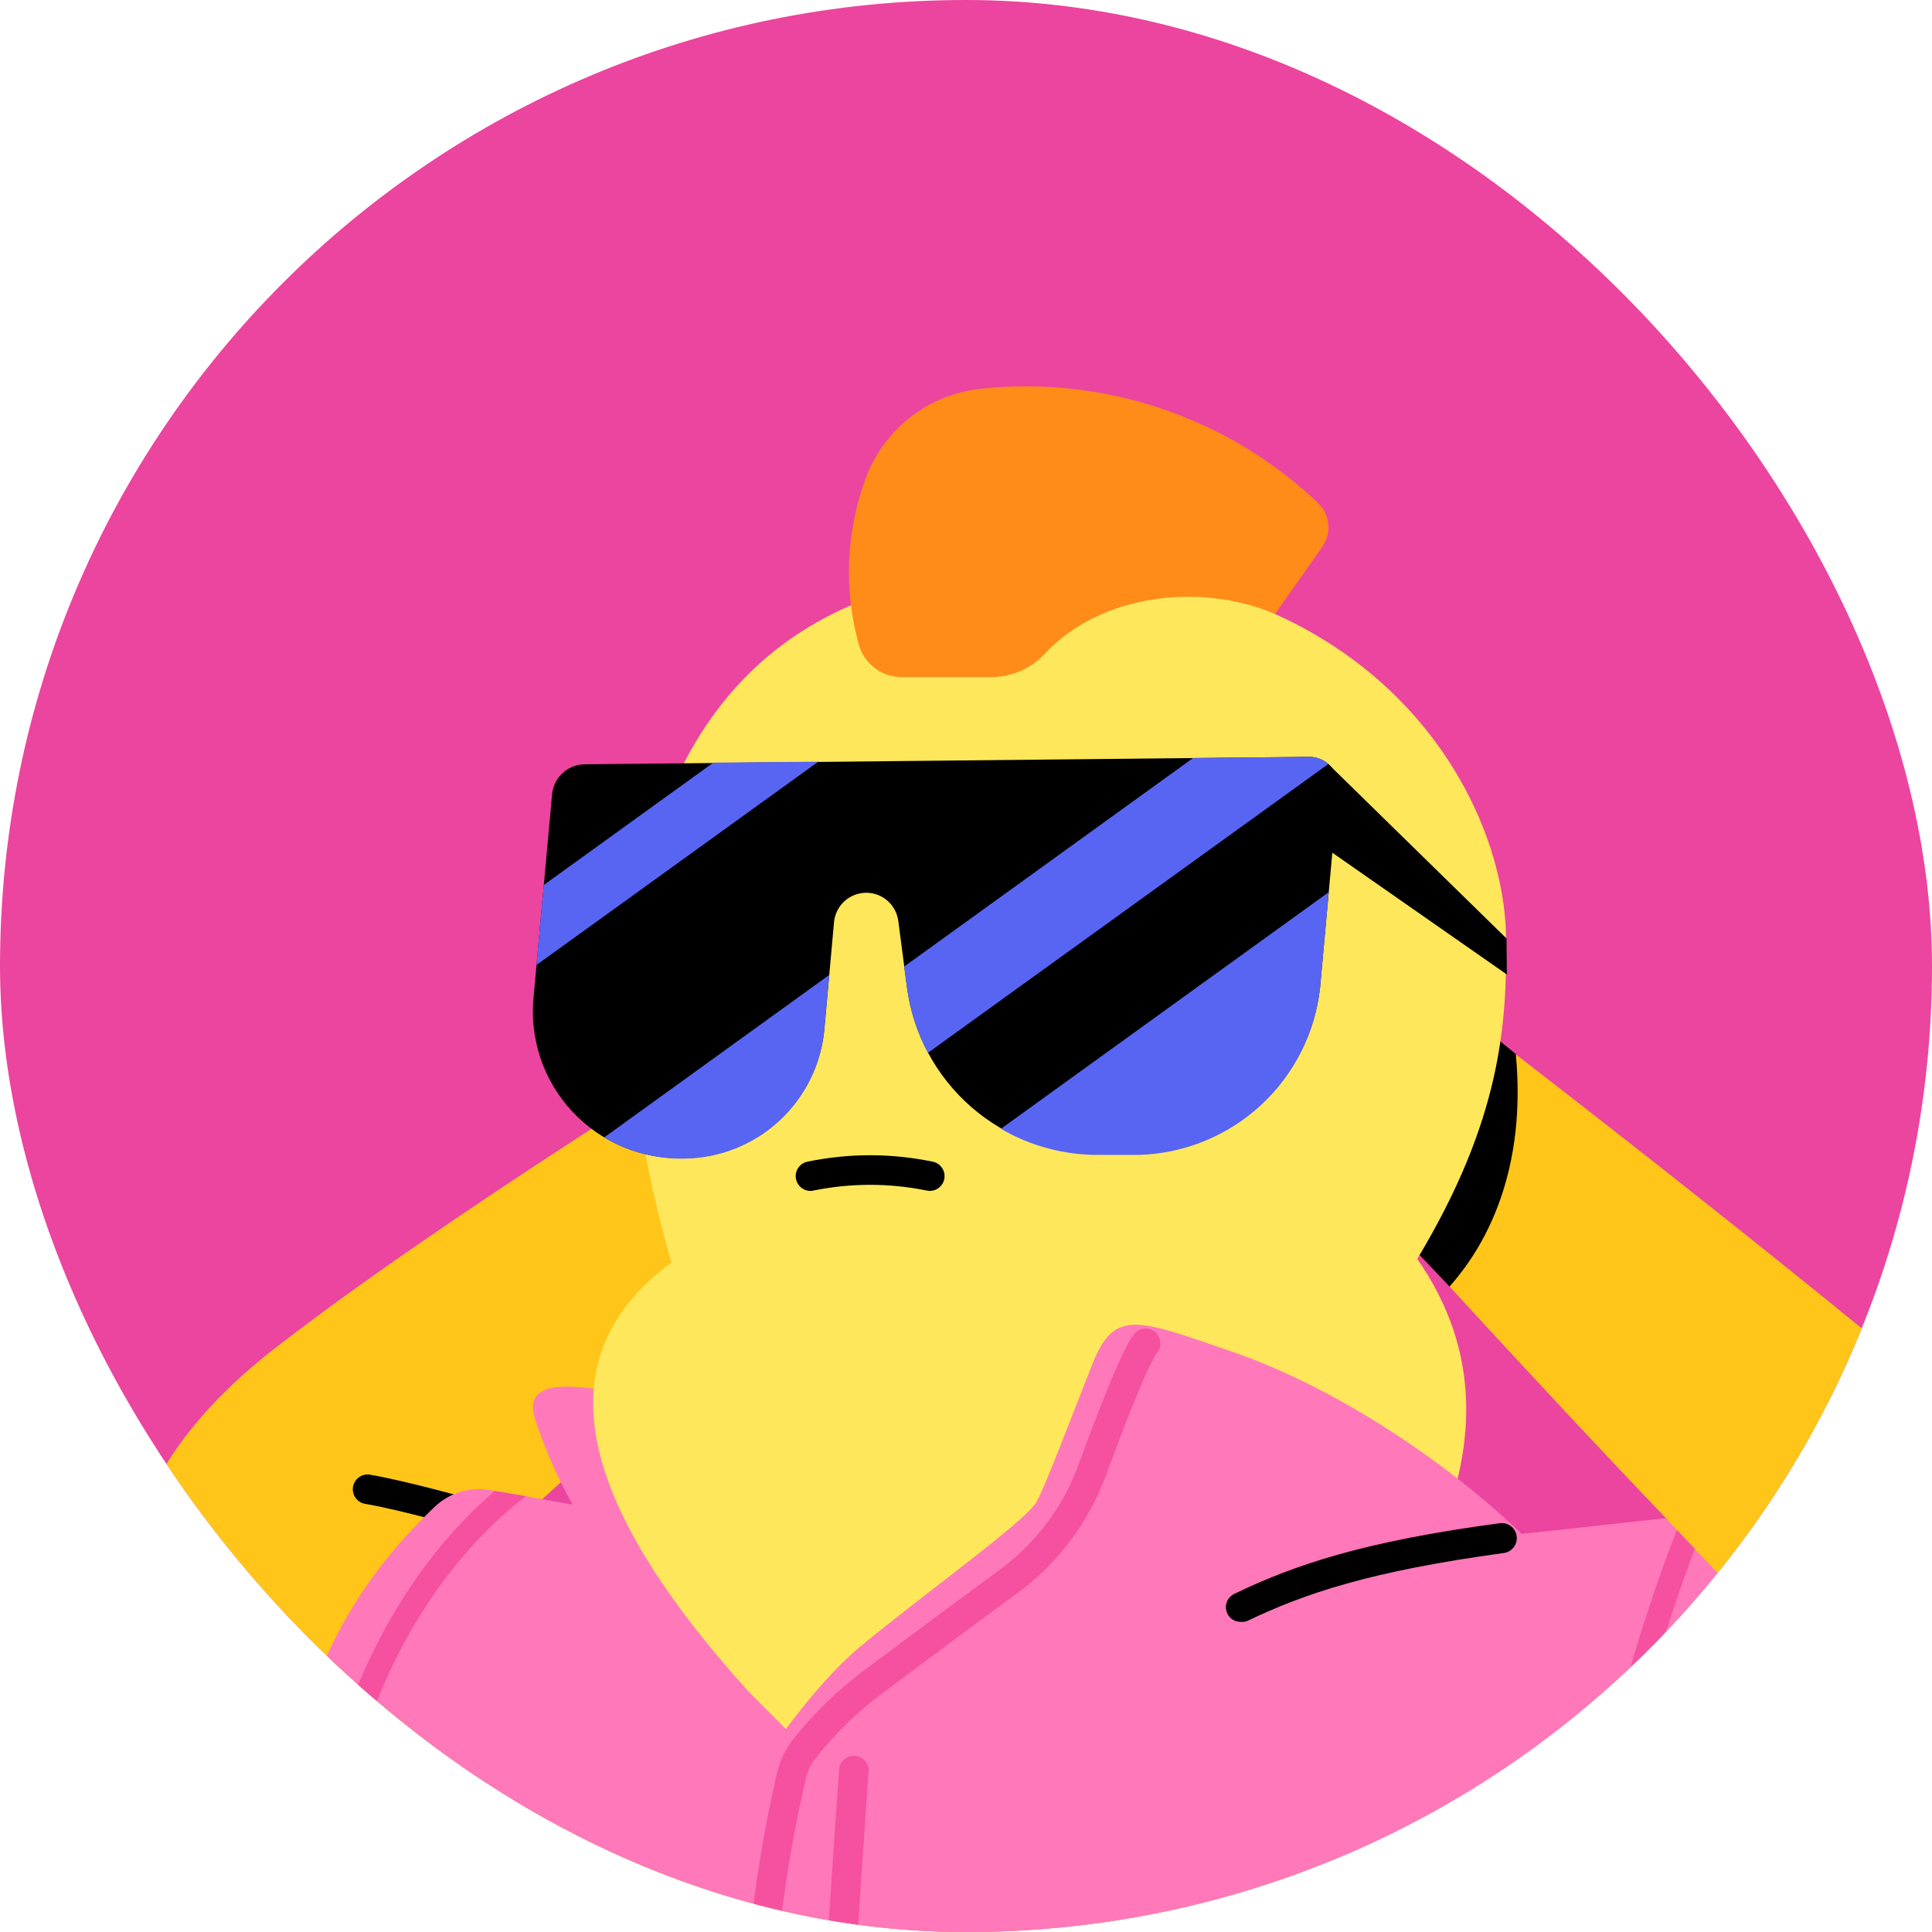<svg width="45" height="45" viewBox="0 0 45 45" fill="none" xmlns="http://www.w3.org/2000/svg">
<g clip-path="url(#clip0_85_1085)">
<rect width="45" height="45" rx="22.5" fill="#EB459F"/>
<path d="M33.931 49.71C37.717 49.205 38.52 49.13 39.357 49.021C40.195 48.911 40.517 46.965 40.893 44.479C41.267 41.993 40.826 37.502 40.826 37.502L35.231 39.166L33.931 49.71Z" fill="#FF78B9"/>
<path d="M48.952 35.862C46.655 33.275 34.947 24.282 34.947 24.282L32.19 28.244C32.19 28.244 36.073 32.52 38.856 35.414C33.21 35.864 23.027 37.202 23.027 37.202C15.803 35.754 12.005 35.489 12.005 35.489L20.188 28.029L17.445 23.974C17.445 23.974 10.372 28.311 6.37 31.431C2.367 34.552 1.741 38.402 5.516 41.353C9.292 44.303 10.585 45.147 10.585 45.147L34.99 47.663C42.146 45.686 46.418 43.518 49.009 41.268C51.381 39.214 51.25 38.449 48.952 35.862Z" fill="#FFC619"/>
<path d="M10.899 35.601C10.867 35.601 10.836 35.596 10.806 35.586C10.79 35.586 9.318 35.163 8.49 35.025C8.403 35.006 8.327 34.955 8.277 34.881C8.227 34.808 8.208 34.718 8.222 34.631C8.237 34.543 8.285 34.465 8.356 34.411C8.427 34.358 8.515 34.335 8.604 34.346C9.468 34.491 10.932 34.907 10.994 34.925C11.074 34.949 11.142 35 11.186 35.07C11.231 35.139 11.249 35.222 11.238 35.304C11.226 35.386 11.186 35.461 11.124 35.515C11.061 35.569 10.982 35.6 10.899 35.601Z" fill="black"/>
<path d="M33.473 23.029L31.018 27.111C31.018 27.111 33.283 29.446 33.761 29.967C34.678 28.942 35.555 27.181 35.306 24.549C34.278 23.721 33.473 23.029 33.473 23.029Z" fill="black"/>
<path d="M17.633 40.917C14.324 36.882 13.142 35.099 12.469 33.072C11.976 31.586 14.902 32.502 18.708 33.624C22.514 34.745 21.887 35.834 17.633 40.917Z" fill="#FF78B9"/>
<path d="M12.897 34.968C9.402 38.85 9.327 43.632 9.716 50.25C9.716 50.25 3.724 56.286 4.57 61.564C5.415 66.842 13.623 69.087 22.951 68.997C30.452 68.925 31.298 67.142 31.973 63.616C32.415 61.309 32.721 58.644 32.916 56.584C33.127 54.417 33.674 52.297 34.538 50.299C39.135 39.592 35.434 35.73 35.434 35.73L22.981 36.744L12.897 34.968Z" fill="#FF78B9"/>
<path d="M15.639 29.408C12.695 31.576 13.324 34.862 17.464 39.431L19.305 41.276L31.323 39.297C35.175 34.516 34.409 31.328 33.01 29.323C34.965 26.079 35.1 23.848 35.08 21.859C35.047 18.475 31.99 13.187 24.279 13.262C20.057 13.302 16.344 14.937 15.011 20.264C14.548 22.153 14.414 25.16 15.639 29.408Z" fill="#FFE75C"/>
<path d="M30.493 17.629C30.587 17.628 30.68 17.648 30.766 17.685C30.852 17.723 30.93 17.777 30.994 17.846C31.057 17.916 31.105 17.997 31.136 18.086C31.166 18.175 31.177 18.27 31.169 18.363L30.746 23.011C30.628 24.054 30.138 25.02 29.365 25.732C28.592 26.444 27.589 26.853 26.539 26.885H25.604C24.511 26.895 23.452 26.505 22.627 25.788C21.802 25.071 21.268 24.076 21.125 22.992L20.923 21.451C20.899 21.269 20.809 21.101 20.671 20.979C20.531 20.858 20.353 20.792 20.168 20.794C19.982 20.797 19.802 20.868 19.665 20.994C19.529 21.121 19.443 21.294 19.426 21.48L19.201 23.968C19.126 24.785 18.75 25.545 18.147 26.101C17.544 26.657 16.755 26.969 15.934 26.977C15.446 26.991 14.961 26.901 14.51 26.713C14.06 26.524 13.655 26.241 13.323 25.883C12.991 25.524 12.74 25.099 12.585 24.635C12.432 24.172 12.379 23.681 12.431 23.195L12.859 18.505C12.875 18.314 12.963 18.136 13.104 18.006C13.245 17.876 13.429 17.803 13.621 17.802L30.493 17.629Z" fill="black"/>
<path d="M30.952 17.81L35.09 21.859L35.098 22.698L30.972 19.819L30.952 17.81Z" fill="black"/>
<path d="M35.433 35.716C33.517 33.891 30.972 32.269 28.722 31.492C26.471 30.716 25.956 30.479 25.443 31.774C24.93 33.07 24.388 34.507 24.156 34.961C23.922 35.415 21.531 37.111 20.033 38.356C18.535 39.6 16.992 42.238 16.992 42.238L32.71 43.426L35.433 35.716Z" fill="#FF78B9"/>
<path d="M38.798 35.361L40.825 37.508C39.909 40.402 39.303 43.997 38.976 48.02L30.935 48.606L35.434 35.732L38.798 35.361Z" fill="#FF78B9"/>
<path d="M12.897 34.968C12.313 34.86 11.792 34.765 11.403 34.705C11.174 34.667 10.94 34.682 10.718 34.75C10.496 34.818 10.294 34.936 10.125 35.096C8.345 36.787 7.287 38.727 6.899 40.889C6.429 43.524 6.59 43.798 9.623 45.41C11.65 46.491 13.741 41.702 14.895 38.427C15.02 38.069 15.066 37.689 15.03 37.311C14.995 36.934 14.878 36.568 14.689 36.24C14.499 35.911 14.241 35.628 13.932 35.408C13.623 35.189 13.27 35.039 12.897 34.968Z" fill="#FF78B9"/>
<path d="M12.495 22.477L19.06 17.741L16.615 17.763L12.665 20.614L12.495 22.477Z" fill="#5865F2"/>
<path d="M14.071 26.494C14.635 26.828 15.28 26.999 15.934 26.987C16.755 26.979 17.543 26.667 18.147 26.111C18.751 25.555 19.126 24.795 19.201 23.978L19.315 22.708L14.071 26.494Z" fill="#5865F2"/>
<path d="M30.494 17.629L27.789 17.656L21.061 22.512L21.126 23.002C21.196 23.534 21.36 24.05 21.613 24.523L30.94 17.795C30.816 17.688 30.658 17.628 30.494 17.629Z" fill="#5865F2"/>
<path d="M30.747 23.011L30.949 20.78L23.313 26.292C24.008 26.697 24.8 26.907 25.604 26.9H26.539C27.591 26.867 28.596 26.455 29.369 25.741C30.142 25.026 30.631 24.057 30.747 23.011Z" fill="#5865F2"/>
<path d="M18.875 27.739C18.791 27.738 18.71 27.707 18.648 27.65C18.585 27.595 18.546 27.517 18.536 27.434C18.526 27.351 18.547 27.267 18.595 27.198C18.643 27.129 18.714 27.08 18.796 27.06C19.765 26.857 20.766 26.857 21.735 27.06C21.824 27.08 21.901 27.136 21.949 27.213C21.997 27.29 22.012 27.383 21.992 27.472C21.971 27.561 21.916 27.638 21.839 27.686C21.762 27.734 21.668 27.75 21.579 27.729C20.713 27.553 19.82 27.553 18.953 27.729C18.928 27.736 18.901 27.74 18.875 27.739Z" fill="black"/>
<path d="M20.151 11.179C19.706 12.409 19.654 13.746 20.001 15.008C20.061 15.227 20.191 15.421 20.372 15.558C20.552 15.697 20.773 15.771 21.001 15.772H23.097C23.332 15.77 23.564 15.72 23.778 15.625C23.993 15.53 24.185 15.391 24.344 15.219C25.607 13.864 27.909 13.546 29.699 14.298L30.796 12.739C30.904 12.587 30.955 12.402 30.939 12.216C30.923 12.03 30.841 11.856 30.709 11.725C29.67 10.735 28.429 9.984 27.07 9.524C25.712 9.063 24.27 8.903 22.843 9.056C22.24 9.121 21.667 9.354 21.191 9.729C20.715 10.105 20.354 10.608 20.151 11.179Z" fill="#FF8C19"/>
<path d="M28.898 37.776C28.82 37.777 28.743 37.751 28.682 37.703C28.621 37.654 28.578 37.586 28.561 37.51C28.544 37.434 28.553 37.353 28.588 37.283C28.622 37.213 28.679 37.157 28.75 37.123C30.149 36.452 31.734 35.907 34.928 35.479C34.974 35.472 35.02 35.475 35.065 35.486C35.109 35.497 35.151 35.517 35.188 35.545C35.225 35.572 35.256 35.607 35.279 35.646C35.303 35.686 35.319 35.73 35.326 35.775C35.332 35.821 35.33 35.867 35.318 35.911C35.307 35.956 35.287 35.998 35.26 36.035C35.232 36.072 35.197 36.103 35.158 36.127C35.119 36.15 35.075 36.166 35.03 36.172C31.925 36.596 30.396 37.111 29.054 37.754C29.005 37.774 28.951 37.781 28.898 37.776Z" fill="black"/>
<path d="M42.301 39.507C42.212 39.507 42.126 39.472 42.062 39.41C41.513 38.875 41.085 38.443 40.791 38.127C40.729 38.059 40.696 37.97 40.7 37.879C40.703 37.787 40.743 37.701 40.81 37.639C40.878 37.577 40.966 37.544 41.058 37.548C41.149 37.551 41.236 37.591 41.298 37.658C41.582 37.966 41.999 38.39 42.543 38.917C42.592 38.965 42.625 39.027 42.638 39.094C42.652 39.16 42.646 39.23 42.62 39.293C42.594 39.356 42.55 39.41 42.493 39.448C42.436 39.486 42.37 39.507 42.301 39.507Z" fill="black"/>
<path d="M19.618 45.657H17.793C17.745 45.657 17.699 45.647 17.655 45.629C17.612 45.61 17.572 45.582 17.539 45.548C17.507 45.512 17.483 45.471 17.468 45.426C17.451 45.381 17.445 45.334 17.448 45.286C17.576 43.937 17.795 42.597 18.103 41.278C18.169 40.997 18.296 40.734 18.476 40.509C18.951 39.91 19.501 39.375 20.112 38.917C21.179 38.118 22.25 37.325 23.29 36.559C24.131 35.941 24.77 35.087 25.125 34.106C26.088 31.47 26.342 31.164 26.435 31.052C26.495 30.989 26.578 30.951 26.665 30.946C26.753 30.941 26.839 30.97 26.906 31.026C26.973 31.082 27.016 31.162 27.026 31.249C27.037 31.336 27.014 31.424 26.962 31.494C26.899 31.569 26.628 31.995 25.772 34.333C25.37 35.442 24.648 36.408 23.697 37.106C22.657 37.869 21.591 38.662 20.524 39.461C19.958 39.885 19.449 40.381 19.01 40.937C18.893 41.083 18.81 41.252 18.768 41.433C18.497 42.599 18.294 43.78 18.16 44.97H19.289C19.338 44.238 19.457 42.417 19.545 41.206C19.554 41.117 19.597 41.035 19.666 40.977C19.734 40.92 19.823 40.891 19.912 40.897C20.002 40.903 20.085 40.944 20.145 41.011C20.204 41.078 20.236 41.166 20.232 41.255C20.121 42.798 19.957 45.335 19.957 45.335C19.951 45.421 19.913 45.503 19.85 45.562C19.788 45.622 19.705 45.656 19.618 45.657Z" fill="#F551A0"/>
<path d="M39.06 35.635C37.623 39.285 36.029 45.461 37.255 48.432C37.37 48.715 37.523 48.981 37.712 49.223L38.385 49.141C38.111 48.886 37.898 48.572 37.763 48.223C36.678 45.587 38.03 39.857 39.478 36.077L39.06 35.635Z" fill="#F551A0"/>
<path d="M7.188 43.849C7.341 44.011 7.511 44.157 7.694 44.285C8.043 40.242 9.694 36.83 12.245 34.85L11.525 34.727C9.15 36.765 7.599 40.025 7.188 43.849Z" fill="#F551A0"/>
</g>
<defs>
<clipPath id="clip0_85_1085">
<rect width="45" height="45" rx="22.5" fill="white"/>
</clipPath>
</defs>
</svg>
